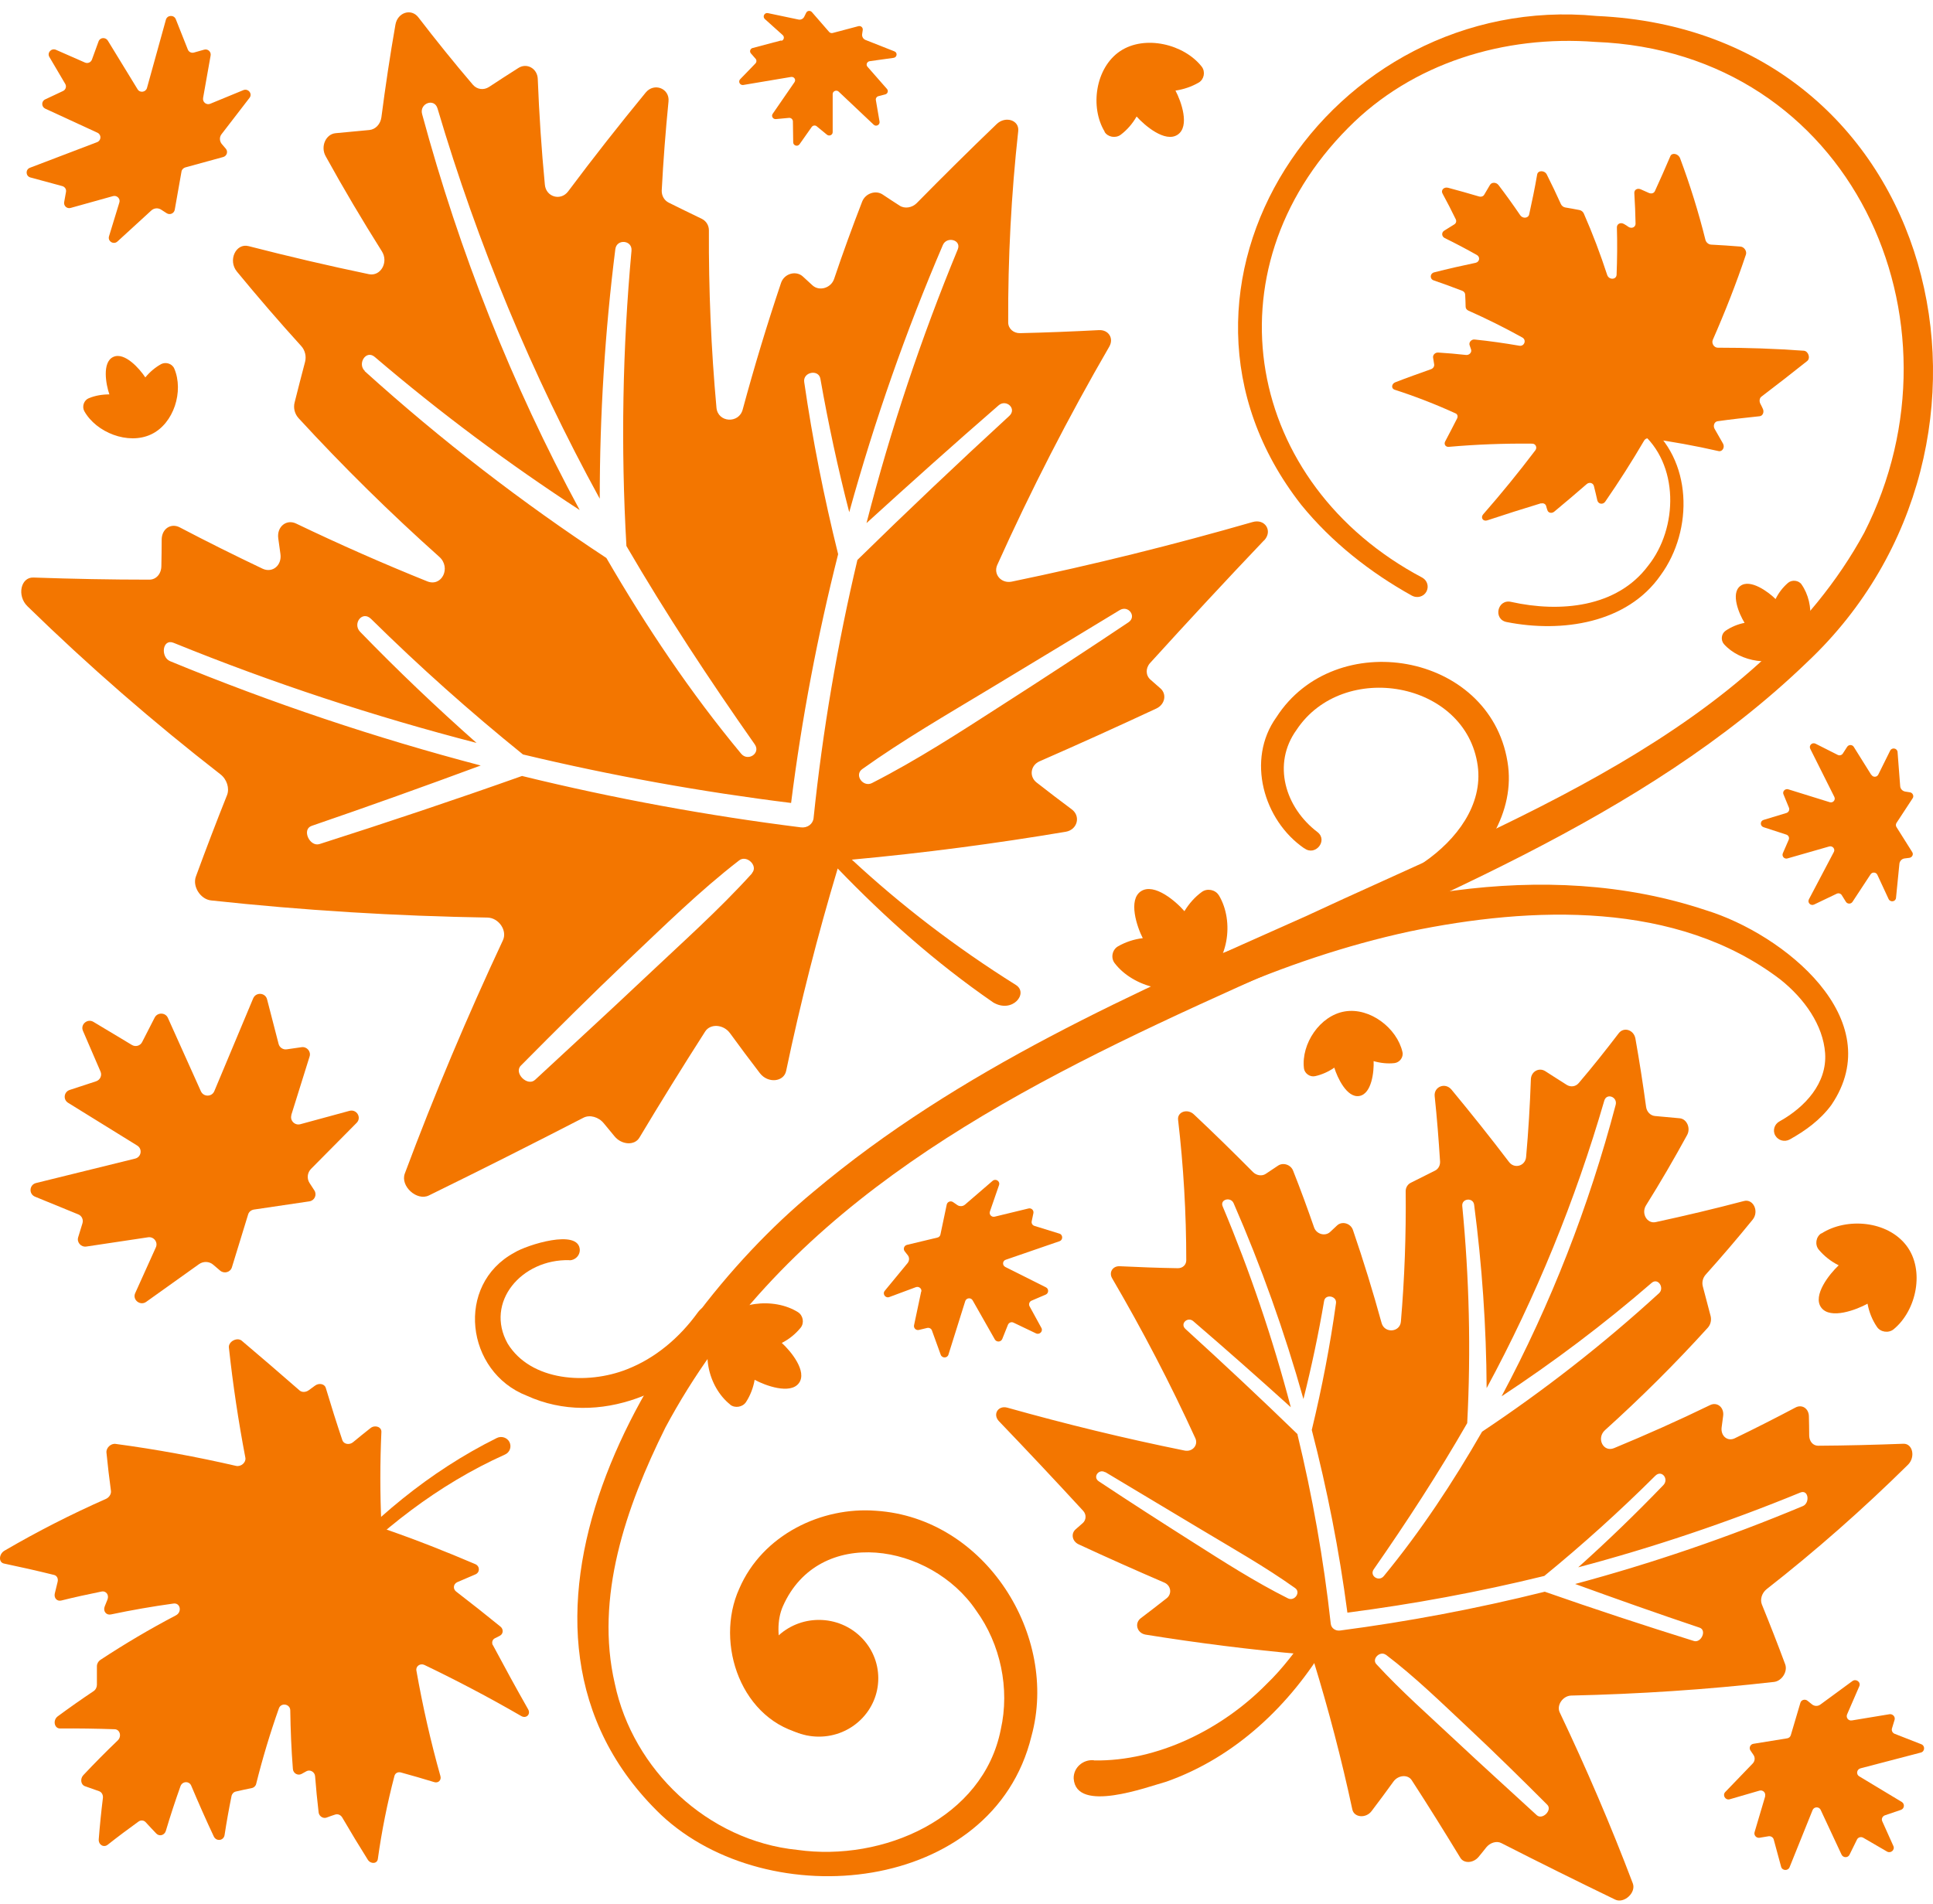 <svg width="135" height="133" viewBox="0 0 135 133" fill="none" xmlns="http://www.w3.org/2000/svg">
<path d="M88.289 37.748C88.903 37.092 88.353 36.213 87.481 36.467C81.957 38.056 76.346 39.453 70.66 40.629C69.928 40.777 69.357 40.121 69.648 39.464C72.006 34.222 74.623 29.128 77.477 24.204C77.8 23.632 77.423 23.029 76.755 23.06C74.925 23.156 73.083 23.23 71.242 23.272C70.779 23.283 70.412 22.954 70.412 22.52C70.391 18.02 70.628 13.561 71.112 9.156C71.199 8.394 70.219 8.076 69.605 8.669C67.72 10.48 65.868 12.312 64.027 14.186C63.703 14.514 63.187 14.599 62.831 14.366C62.433 14.112 62.034 13.847 61.636 13.583C61.151 13.265 60.441 13.508 60.214 14.08C59.525 15.859 58.868 17.66 58.255 19.481C58.039 20.127 57.21 20.371 56.736 19.926C56.521 19.725 56.295 19.523 56.079 19.322C55.605 18.878 54.776 19.1 54.55 19.756C53.57 22.669 52.676 25.623 51.869 28.61C51.599 29.616 50.135 29.52 50.038 28.482C49.661 24.342 49.489 20.212 49.51 16.092C49.51 15.743 49.316 15.436 49.015 15.287C48.239 14.917 47.475 14.536 46.7 14.154C46.387 13.996 46.204 13.667 46.215 13.307C46.323 11.221 46.484 9.156 46.689 7.08C46.775 6.18 45.687 5.746 45.095 6.466C43.243 8.722 41.434 11.02 39.678 13.371C39.161 14.059 38.127 13.763 38.052 12.894C37.815 10.437 37.654 7.97 37.557 5.503C37.525 4.782 36.792 4.369 36.2 4.751C35.511 5.185 34.832 5.63 34.154 6.074C33.777 6.318 33.314 6.254 33.023 5.916C31.72 4.391 30.449 2.813 29.211 1.203C28.716 0.568 27.768 0.864 27.617 1.722C27.24 3.872 26.917 6.032 26.637 8.192C26.573 8.669 26.228 9.04 25.797 9.082C25.011 9.156 24.225 9.23 23.439 9.304C22.75 9.368 22.373 10.236 22.739 10.903C23.988 13.17 25.302 15.383 26.669 17.554C27.154 18.316 26.583 19.322 25.765 19.153C22.965 18.57 20.165 17.914 17.365 17.194C16.471 16.961 15.901 18.189 16.547 18.973C18.011 20.752 19.508 22.489 21.037 24.172C21.307 24.469 21.404 24.892 21.307 25.274C21.059 26.216 20.811 27.169 20.574 28.122C20.477 28.504 20.585 28.917 20.854 29.213C23.988 32.623 27.273 35.853 30.675 38.892C31.526 39.644 30.859 41.021 29.835 40.608C26.756 39.369 23.708 38.024 20.682 36.573C20.004 36.245 19.325 36.795 19.433 37.6C19.487 37.96 19.53 38.32 19.584 38.691C19.702 39.485 19.034 40.046 18.345 39.729C16.407 38.807 14.468 37.844 12.552 36.838C11.938 36.52 11.302 36.933 11.292 37.685C11.292 38.299 11.281 38.913 11.27 39.528C11.27 40.078 10.915 40.491 10.43 40.491C7.738 40.491 5.035 40.438 2.332 40.343C1.449 40.311 1.169 41.614 1.912 42.344C6.219 46.549 10.721 50.456 15.395 54.089C15.847 54.438 16.041 55.063 15.858 55.539C15.104 57.424 14.382 59.32 13.682 61.226C13.424 61.925 14.005 62.825 14.748 62.899C21.199 63.598 27.639 63.99 34.035 64.096C34.832 64.106 35.446 65.007 35.123 65.684C32.635 71 30.342 76.433 28.274 81.971C27.94 82.85 29.114 83.92 29.954 83.507C33.583 81.728 37.18 79.917 40.755 78.074C41.197 77.852 41.81 78.021 42.177 78.477C42.424 78.773 42.672 79.08 42.92 79.377C43.415 79.981 44.32 80.033 44.654 79.472C46.15 76.973 47.679 74.506 49.252 72.049C49.618 71.487 50.533 71.551 50.986 72.176C51.675 73.118 52.364 74.05 53.075 74.972C53.635 75.692 54.744 75.586 54.905 74.802C55.907 70.016 57.113 65.303 58.502 60.675C58.502 60.675 58.502 60.675 58.502 60.665C61.765 64.053 65.287 67.209 69.368 70.026C70.714 70.82 71.866 69.37 70.94 68.798C66.751 66.171 62.939 63.249 59.493 60.05C64.533 59.585 69.519 58.928 74.429 58.102C75.248 57.964 75.495 57.011 74.849 56.535C74.02 55.92 73.212 55.296 72.394 54.66C71.856 54.237 71.974 53.453 72.609 53.178C75.345 51.981 78.058 50.753 80.761 49.492C81.364 49.207 81.504 48.486 81.041 48.084C80.815 47.883 80.578 47.682 80.352 47.48C80.008 47.184 79.997 46.676 80.32 46.316C82.937 43.435 85.586 40.576 88.267 37.759L88.289 37.748ZM25.485 25.92C24.936 25.422 25.56 24.405 26.174 24.935C30.762 28.853 35.543 32.411 40.486 35.63C35.726 26.83 32.097 17.639 29.48 7.97C29.276 7.229 30.331 6.816 30.557 7.578C33.357 17.046 37.148 26.184 41.886 34.836C41.886 28.959 42.252 23.135 42.974 17.405C43.07 16.664 44.169 16.77 44.104 17.511C43.48 24.31 43.35 31.204 43.749 38.14C46.517 42.895 49.542 47.48 52.709 51.992C53.15 52.617 52.235 53.22 51.761 52.648C48.207 48.37 45.127 43.763 42.349 38.977C36.469 35.112 30.816 30.759 25.463 25.92H25.485ZM52.526 61.004C50.189 63.587 47.572 65.907 45.041 68.3C42.511 70.693 39.926 73.055 37.374 75.427C36.846 75.925 35.866 74.961 36.372 74.442C38.828 71.964 41.294 69.507 43.824 67.103C46.344 64.721 48.864 62.232 51.621 60.103C52.149 59.691 52.978 60.485 52.515 60.993L52.526 61.004ZM56.822 57.138C56.779 57.562 56.392 57.848 55.939 57.795C49.446 56.98 42.941 55.793 36.458 54.205C31.774 55.868 27.057 57.445 22.319 58.96C21.63 59.182 21.048 57.933 21.77 57.689C25.722 56.334 29.652 54.925 33.572 53.474C26.271 51.557 19.024 49.133 11.884 46.188C11.195 45.903 11.335 44.579 12.132 44.907C19.088 47.735 26.163 50.054 33.282 51.896C30.482 49.418 27.768 46.834 25.151 44.134C24.602 43.562 25.302 42.63 25.916 43.234C29.308 46.58 32.851 49.736 36.523 52.701C42.758 54.194 49.015 55.317 55.25 56.09C55.993 50.181 57.102 44.378 58.535 38.712C57.544 34.72 56.747 30.706 56.165 26.682C56.068 25.983 57.178 25.771 57.296 26.46C57.845 29.573 58.513 32.687 59.31 35.779C61.087 29.351 63.273 23.124 65.847 17.12C66.116 16.484 67.16 16.749 66.891 17.416C64.35 23.569 62.207 29.954 60.516 36.541C63.563 33.767 66.633 31.013 69.745 28.313C70.272 27.858 71.037 28.546 70.488 29.054C66.902 32.348 63.359 35.705 59.881 39.114C58.491 44.981 57.458 51.007 56.822 57.128V57.138ZM78.802 43.477C75.872 45.437 72.932 47.364 69.971 49.26C67.01 51.166 64.048 53.093 60.893 54.703C60.279 55.01 59.644 54.141 60.214 53.728C63.09 51.674 66.137 49.916 69.153 48.095C72.168 46.273 75.183 44.452 78.198 42.62C78.812 42.249 79.415 43.075 78.802 43.477Z" fill="#F37600"/>
<path d="M76.406 122.974C80.854 123.048 85.377 120.782 88.468 117.626C89.609 116.535 90.535 115.254 91.461 113.983C92.01 113.253 93.173 114.036 92.667 114.799C90.115 119.087 86.292 122.752 81.457 124.457C80.122 124.827 75.146 126.691 74.985 124.234C74.963 123.472 75.653 122.879 76.406 122.963V122.974Z" fill="#F37600"/>
<path d="M91.743 116.017C91.743 116.017 91.743 116.017 91.743 116.027C92.788 119.427 93.692 122.879 94.446 126.395C94.565 126.967 95.394 127.041 95.792 126.511C96.309 125.833 96.815 125.145 97.321 124.446C97.655 123.991 98.323 123.938 98.592 124.351C99.755 126.141 100.886 127.962 101.995 129.783C102.243 130.186 102.9 130.154 103.266 129.709C103.449 129.487 103.632 129.265 103.804 129.042C104.074 128.714 104.526 128.576 104.849 128.746C107.487 130.091 110.136 131.404 112.807 132.696C113.421 132.992 114.282 132.208 114.035 131.563C112.495 127.496 110.783 123.514 108.93 119.617C108.693 119.12 109.146 118.463 109.727 118.442C114.433 118.336 119.161 118.029 123.899 117.489C124.448 117.425 124.868 116.758 124.674 116.25C124.157 114.852 123.608 113.454 123.048 112.077C122.908 111.728 123.048 111.273 123.382 111.008C126.807 108.329 130.102 105.427 133.246 102.324C133.796 101.784 133.58 100.831 132.934 100.852C130.953 100.926 128.96 100.979 126.979 100.99C126.623 100.99 126.365 100.693 126.354 100.291C126.354 99.835 126.343 99.391 126.333 98.935C126.322 98.385 125.848 98.078 125.396 98.321C123.996 99.062 122.574 99.783 121.153 100.471C120.647 100.714 120.162 100.301 120.238 99.709C120.27 99.444 120.313 99.179 120.345 98.904C120.421 98.311 119.925 97.908 119.43 98.152C117.211 99.232 114.972 100.227 112.721 101.159C111.967 101.466 111.472 100.46 112.096 99.899C114.584 97.654 116.985 95.271 119.268 92.751C119.462 92.539 119.538 92.232 119.473 91.946C119.29 91.247 119.107 90.548 118.924 89.86C118.848 89.574 118.924 89.267 119.118 89.045C120.238 87.795 121.336 86.514 122.402 85.201C122.876 84.618 122.445 83.718 121.788 83.898C119.742 84.438 117.685 84.925 115.628 85.37C115.025 85.497 114.605 84.756 114.961 84.194C115.962 82.595 116.91 80.965 117.825 79.291C118.095 78.804 117.804 78.158 117.308 78.116C116.727 78.063 116.156 78.01 115.575 77.957C115.262 77.925 115.004 77.661 114.961 77.311C114.745 75.723 114.498 74.134 114.218 72.556C114.11 71.931 113.399 71.709 113.044 72.186C112.139 73.372 111.213 74.537 110.255 75.659C110.05 75.903 109.706 75.956 109.426 75.786C108.919 75.469 108.413 75.14 107.918 74.823C107.476 74.547 106.938 74.854 106.916 75.384C106.852 77.195 106.744 79.016 106.583 80.816C106.529 81.452 105.764 81.674 105.387 81.166C104.084 79.45 102.738 77.766 101.371 76.114C100.929 75.585 100.132 75.913 100.197 76.57C100.358 78.084 100.477 79.609 100.574 81.145C100.584 81.409 100.455 81.653 100.229 81.769C99.669 82.055 99.098 82.341 98.538 82.617C98.312 82.722 98.172 82.955 98.172 83.21C98.204 86.238 98.097 89.278 97.838 92.317C97.774 93.079 96.697 93.153 96.492 92.423C95.889 90.231 95.222 88.06 94.489 85.921C94.328 85.444 93.714 85.275 93.369 85.614C93.208 85.762 93.046 85.91 92.895 86.058C92.54 86.386 91.937 86.207 91.775 85.741C91.312 84.406 90.828 83.082 90.311 81.78C90.149 81.356 89.622 81.187 89.266 81.42C88.976 81.611 88.685 81.812 88.394 82.002C88.136 82.172 87.759 82.119 87.511 81.875C86.154 80.509 84.787 79.164 83.387 77.851C82.934 77.417 82.213 77.661 82.277 78.222C82.654 81.452 82.848 84.734 82.848 88.038C82.848 88.356 82.59 88.6 82.245 88.589C80.888 88.568 79.542 88.515 78.196 88.451C77.711 88.43 77.431 88.875 77.668 89.288C79.779 92.899 81.728 96.627 83.484 100.471C83.699 100.947 83.279 101.435 82.74 101.329C78.551 100.482 74.427 99.475 70.356 98.332C69.71 98.152 69.312 98.798 69.764 99.274C71.745 101.339 73.705 103.425 75.644 105.533C75.881 105.787 75.87 106.168 75.622 106.391C75.461 106.539 75.288 106.687 75.116 106.835C74.782 107.132 74.879 107.661 75.321 107.873C77.302 108.794 79.305 109.684 81.319 110.552C81.782 110.754 81.868 111.336 81.481 111.643C80.888 112.109 80.285 112.575 79.682 113.03C79.208 113.38 79.402 114.079 80.005 114.185C83.624 114.767 87.296 115.233 90.989 115.561M103.503 100.016C101.478 103.542 99.238 106.941 96.643 110.097C96.298 110.521 95.62 110.076 95.943 109.62C98.258 106.295 100.455 102.917 102.469 99.412C102.738 94.308 102.609 89.246 102.124 84.247C102.071 83.707 102.889 83.623 102.954 84.163C103.503 88.377 103.804 92.656 103.826 96.966C107.272 90.591 110.018 83.856 112.042 76.888C112.204 76.326 112.979 76.623 112.839 77.173C110.966 84.279 108.327 91.057 104.87 97.538C108.489 95.155 111.999 92.518 115.348 89.616C115.801 89.225 116.264 89.977 115.865 90.337C111.956 93.916 107.821 97.135 103.514 100.005L103.503 100.016ZM96.783 115.583C98.818 117.129 100.681 118.95 102.544 120.697C104.418 122.455 106.238 124.245 108.058 126.066C108.435 126.437 107.724 127.157 107.326 126.797C105.441 125.06 103.535 123.345 101.661 121.587C99.787 119.829 97.86 118.135 96.126 116.25C95.781 115.879 96.385 115.297 96.783 115.593V115.583ZM90.634 100.196C88.06 97.696 85.443 95.25 82.794 92.836C82.385 92.465 82.945 91.957 83.333 92.285C85.626 94.255 87.899 96.267 90.149 98.3C88.879 93.471 87.285 88.78 85.39 84.269C85.185 83.781 85.95 83.58 86.154 84.046C88.071 88.441 89.708 93.016 91.032 97.728C91.603 95.451 92.088 93.164 92.475 90.877C92.562 90.368 93.38 90.527 93.305 91.035C92.895 93.99 92.325 96.945 91.614 99.888C92.691 104.05 93.531 108.307 94.102 112.649C98.689 112.056 103.277 111.209 107.853 110.086C110.535 107.894 113.13 105.554 115.607 103.087C116.059 102.642 116.576 103.32 116.167 103.743C114.25 105.734 112.269 107.651 110.223 109.483C115.445 108.096 120.625 106.359 125.73 104.262C126.311 104.019 126.419 104.993 125.913 105.205C120.679 107.397 115.359 109.208 110.007 110.648C112.893 111.696 115.79 112.723 118.698 113.698C119.225 113.878 118.805 114.788 118.299 114.629C114.81 113.539 111.332 112.395 107.886 111.188C103.126 112.374 98.355 113.274 93.585 113.899C93.262 113.941 92.971 113.729 92.939 113.422C92.443 108.922 91.657 104.506 90.612 100.196H90.634ZM77.195 102.832C79.413 104.167 81.642 105.49 83.86 106.825C86.079 108.159 88.34 109.43 90.451 110.934C90.871 111.23 90.408 111.876 89.956 111.654C87.629 110.489 85.443 109.08 83.257 107.693C81.071 106.306 78.896 104.908 76.742 103.478C76.29 103.182 76.742 102.578 77.184 102.843L77.195 102.832Z" fill="#F37600"/>
<path d="M34.411 114.895C35.219 116.409 36.037 117.913 36.888 119.406C37.082 119.756 36.748 120.073 36.403 119.872C34.207 118.601 31.956 117.415 29.641 116.303C29.35 116.166 29.027 116.388 29.081 116.695C29.522 119.194 30.082 121.662 30.761 124.076C30.836 124.352 30.61 124.574 30.33 124.489C29.554 124.256 28.779 124.023 27.993 123.812C27.799 123.759 27.605 123.854 27.551 124.045C27.045 125.972 26.658 127.91 26.388 129.858C26.345 130.197 25.893 130.229 25.688 129.911C25.075 128.937 24.482 127.952 23.901 126.957C23.793 126.777 23.588 126.692 23.405 126.756C23.201 126.819 23.007 126.893 22.802 126.967C22.565 127.052 22.285 126.872 22.253 126.607C22.156 125.771 22.07 124.924 22.006 124.076C21.984 123.78 21.661 123.589 21.402 123.727C21.284 123.79 21.166 123.854 21.058 123.918C20.799 124.055 20.476 123.875 20.455 123.568C20.347 122.213 20.293 120.857 20.272 119.48C20.272 119.025 19.625 118.909 19.475 119.343C18.861 121.079 18.333 122.837 17.892 124.606C17.86 124.754 17.741 124.871 17.59 124.902C17.213 124.977 16.847 125.061 16.47 125.146C16.32 125.178 16.201 125.305 16.169 125.464C15.986 126.364 15.824 127.274 15.684 128.185C15.62 128.588 15.103 128.651 14.93 128.281C14.381 127.116 13.864 125.94 13.358 124.744C13.218 124.394 12.733 124.415 12.604 124.775C12.238 125.803 11.893 126.851 11.581 127.899C11.484 128.206 11.129 128.302 10.914 128.079C10.666 127.815 10.418 127.56 10.181 127.296C10.052 127.147 9.837 127.126 9.675 127.243C8.954 127.762 8.232 128.302 7.521 128.863C7.241 129.085 6.864 128.863 6.897 128.471C6.972 127.507 7.069 126.544 7.188 125.591C7.209 125.379 7.101 125.188 6.929 125.125C6.606 125.008 6.272 124.892 5.938 124.775C5.648 124.68 5.583 124.267 5.809 124.013C6.595 123.176 7.403 122.361 8.221 121.577C8.512 121.302 8.383 120.804 8.006 120.794C6.735 120.751 5.465 120.73 4.194 120.741C3.785 120.741 3.677 120.158 4.032 119.893C4.851 119.29 5.691 118.697 6.531 118.136C6.681 118.04 6.768 117.86 6.768 117.691C6.768 117.257 6.768 116.822 6.768 116.388C6.768 116.219 6.864 116.049 7.004 115.954C8.727 114.821 10.483 113.783 12.281 112.841C12.733 112.608 12.594 111.94 12.109 112.015C10.655 112.216 9.191 112.47 7.737 112.777C7.414 112.841 7.177 112.534 7.317 112.205C7.381 112.057 7.435 111.909 7.5 111.75C7.64 111.422 7.414 111.104 7.08 111.178C6.143 111.369 5.206 111.57 4.28 111.803C3.978 111.877 3.752 111.623 3.828 111.305C3.892 111.04 3.957 110.776 4.021 110.511C4.086 110.278 3.978 110.056 3.763 110.013C2.611 109.727 1.437 109.462 0.274 109.219C-0.114 109.134 -0.081 108.552 0.317 108.319C2.622 106.974 4.991 105.767 7.392 104.708C7.629 104.602 7.78 104.358 7.748 104.136C7.629 103.246 7.521 102.357 7.435 101.467C7.403 101.139 7.748 100.811 8.081 100.864C10.924 101.245 13.735 101.764 16.492 102.399C16.836 102.473 17.192 102.156 17.138 101.838C16.653 99.296 16.266 96.723 15.986 94.129C15.943 93.716 16.556 93.387 16.88 93.652C18.236 94.796 19.582 95.96 20.918 97.125C21.079 97.274 21.37 97.263 21.575 97.104C21.715 96.998 21.855 96.903 21.995 96.797C22.275 96.585 22.662 96.67 22.748 96.935C23.115 98.163 23.502 99.392 23.912 100.609C24.009 100.885 24.407 100.959 24.665 100.737C25.064 100.408 25.462 100.08 25.872 99.762C26.184 99.508 26.658 99.677 26.636 100.027C26.539 102.187 26.539 104.337 26.636 106.466C26.636 106.624 26.744 106.762 26.905 106.815C29.048 107.556 31.137 108.382 33.194 109.261C33.528 109.41 33.528 109.844 33.194 109.981C32.774 110.161 32.354 110.341 31.934 110.521C31.654 110.649 31.622 110.998 31.859 111.178C32.904 111.983 33.937 112.798 34.95 113.624C35.176 113.804 35.154 114.133 34.917 114.26C34.799 114.323 34.68 114.387 34.562 114.44C34.379 114.535 34.325 114.747 34.422 114.937L34.411 114.895Z" fill="#F37600"/>
<path d="M22.498 110.139C25.923 106.2 29.961 102.8 34.699 100.449C35.022 100.29 35.421 100.418 35.582 100.735C35.744 101.064 35.604 101.455 35.27 101.604C30.618 103.69 26.493 106.909 23.047 110.605C22.746 110.944 22.186 110.478 22.498 110.128V110.139Z" fill="#F37600"/>
<path d="M107.636 35.153C106.376 35.534 105.116 35.937 103.867 36.35C103.576 36.445 103.382 36.159 103.587 35.926C104.847 34.486 106.064 32.993 107.227 31.457C107.378 31.256 107.248 30.991 107.011 30.991C105.051 30.97 103.102 31.044 101.185 31.214C100.959 31.235 100.83 31.034 100.927 30.843C101.218 30.303 101.487 29.763 101.767 29.223C101.832 29.085 101.789 28.926 101.649 28.873C100.259 28.238 98.838 27.687 97.395 27.221C97.147 27.137 97.179 26.808 97.449 26.703C98.267 26.385 99.107 26.088 99.936 25.792C100.087 25.739 100.184 25.601 100.162 25.453C100.141 25.294 100.109 25.146 100.087 24.987C100.055 24.796 100.227 24.616 100.442 24.627C101.089 24.669 101.745 24.722 102.392 24.796C102.618 24.817 102.812 24.606 102.736 24.404C102.704 24.309 102.672 24.214 102.639 24.119C102.564 23.917 102.758 23.695 102.984 23.716C104.028 23.822 105.062 23.97 106.107 24.15C106.451 24.214 106.634 23.759 106.322 23.578C105.084 22.89 103.824 22.265 102.542 21.694C102.435 21.641 102.359 21.545 102.359 21.429C102.359 21.143 102.338 20.857 102.327 20.582C102.327 20.465 102.241 20.359 102.133 20.317C101.476 20.063 100.809 19.819 100.13 19.586C99.839 19.491 99.861 19.099 100.162 19.025C101.121 18.781 102.09 18.559 103.059 18.358C103.339 18.294 103.393 17.945 103.135 17.807C102.402 17.394 101.659 17.002 100.905 16.632C100.679 16.526 100.658 16.24 100.862 16.113C101.099 15.964 101.325 15.827 101.562 15.678C101.692 15.604 101.735 15.445 101.67 15.319C101.379 14.715 101.067 14.111 100.744 13.518C100.615 13.285 100.841 13.042 101.132 13.116C101.853 13.306 102.564 13.508 103.275 13.719C103.436 13.772 103.598 13.719 103.662 13.592C103.792 13.37 103.932 13.137 104.061 12.915C104.179 12.713 104.502 12.724 104.653 12.925C105.181 13.614 105.687 14.323 106.171 15.033C106.344 15.287 106.731 15.255 106.796 14.98C107.001 14.058 107.194 13.126 107.356 12.184C107.41 11.887 107.873 11.887 108.024 12.184C108.368 12.872 108.702 13.561 109.014 14.259C109.068 14.376 109.187 14.471 109.316 14.492C109.65 14.545 109.973 14.609 110.307 14.672C110.436 14.694 110.554 14.789 110.608 14.905C111.233 16.325 111.771 17.754 112.245 19.205C112.364 19.565 112.88 19.554 112.902 19.194C112.945 18.093 112.956 16.992 112.923 15.88C112.923 15.636 113.182 15.509 113.419 15.647C113.527 15.71 113.634 15.774 113.731 15.848C113.957 15.996 114.227 15.869 114.227 15.626C114.216 14.916 114.183 14.196 114.14 13.486C114.13 13.254 114.345 13.126 114.582 13.222C114.776 13.306 114.97 13.391 115.153 13.476C115.325 13.55 115.497 13.508 115.573 13.359C115.95 12.544 116.305 11.729 116.66 10.902C116.779 10.638 117.22 10.733 117.339 11.061C118.039 12.936 118.631 14.842 119.105 16.748C119.148 16.928 119.32 17.076 119.492 17.087C120.182 17.119 120.871 17.172 121.56 17.225C121.808 17.246 122.012 17.542 121.937 17.775C121.259 19.808 120.472 21.799 119.622 23.737C119.514 23.981 119.708 24.288 119.966 24.288C121.959 24.288 123.972 24.352 125.975 24.5C126.298 24.521 126.46 25.029 126.212 25.22C125.157 26.056 124.091 26.893 123.014 27.709C122.885 27.804 122.852 28.016 122.939 28.196C123.003 28.312 123.057 28.429 123.111 28.545C123.229 28.778 123.111 29.053 122.895 29.075C121.915 29.18 120.925 29.286 119.956 29.424C119.729 29.456 119.622 29.742 119.751 29.964C119.945 30.303 120.139 30.642 120.332 30.981C120.483 31.245 120.289 31.574 120.02 31.51C118.394 31.14 116.768 30.843 115.131 30.621C115.013 30.599 114.894 30.663 114.83 30.769C113.968 32.241 113.063 33.66 112.105 35.047C111.944 35.27 111.62 35.217 111.556 34.952C111.48 34.624 111.405 34.285 111.319 33.956C111.265 33.734 111.007 33.66 110.824 33.808C110.07 34.465 109.305 35.111 108.541 35.746C108.368 35.884 108.121 35.831 108.067 35.63C108.034 35.534 108.002 35.439 107.981 35.344C107.938 35.196 107.776 35.121 107.625 35.174L107.636 35.153Z" fill="#F37600"/>
<path d="M114.971 29.573C118.223 32.061 118.277 37.028 115.983 40.173C113.635 43.562 109.048 44.208 105.247 43.456C104.256 43.286 104.568 41.814 105.548 42.047C108.929 42.799 112.914 42.45 115.1 39.527C117.211 36.89 117.297 32.379 114.54 30.144C114.152 29.88 114.594 29.276 114.971 29.562V29.573Z" fill="#F37600"/>
<path d="M56.27 121.163C51.78 120.284 49.885 114.809 51.629 110.976C53.255 107.195 57.401 105.236 61.181 105.533C68.827 106.03 73.964 114.269 72.036 121.28C69.355 132.272 53.697 133.85 46.159 126.765C32.73 113.856 45.103 92.909 56.82 83.241C66.964 74.706 79.23 69.326 91.226 63.989C104.978 57.561 122.714 50.995 130.199 37.207C137.737 22.371 129.251 3.606 111.418 2.928C105.064 2.441 98.624 4.4 94.155 8.933C84.226 18.919 86.983 33.808 99.335 40.352C99.691 40.554 99.809 40.988 99.615 41.337C99.421 41.687 98.969 41.803 98.614 41.613C95.695 39.992 93.003 37.874 90.882 35.269C78.993 20.084 92.863 -0.683 111.525 1.117C135.529 2.187 142.378 31.034 126.214 46.251C103.449 68.235 62.215 70.311 46.471 99.719C43.693 105.31 41.539 111.6 42.939 117.615C44.199 123.62 49.422 128.597 55.689 129.222C61.666 130.069 68.676 127.009 69.893 120.814C70.539 117.954 69.871 114.841 68.181 112.511C65.004 107.788 57.186 106.528 54.677 112.204C53.837 114.11 54.741 117.34 56.96 117.647C59.426 118.071 58.726 121.661 56.281 121.184L56.27 121.163Z" fill="#F37600"/>
<path d="M57.193 121.311C59.483 121.311 61.339 119.486 61.339 117.234C61.339 114.983 59.483 113.157 57.193 113.157C54.903 113.157 53.047 114.983 53.047 117.234C53.047 119.486 54.903 121.311 57.193 121.311Z" fill="#F37600"/>
<path d="M84.433 66.965C95.245 62.602 107.737 59.775 119.152 63.587C124.536 65.239 131.989 71.18 127.896 77.195C127.121 78.243 126.076 78.995 124.989 79.599C124.633 79.789 124.192 79.673 123.987 79.323C123.783 78.974 123.923 78.518 124.289 78.328C126.076 77.332 127.606 75.659 127.466 73.573C127.326 71.603 126.012 69.75 124.332 68.416C117.106 62.909 106.994 63.29 98.433 65.069C93.985 66.033 89.656 67.505 85.478 69.326C83.895 69.994 82.829 67.653 84.444 66.954L84.433 66.965Z" fill="#F37600"/>
<path d="M39.773 88.028C36.434 87.933 33.839 90.962 35.454 93.853C37.08 96.5 41.022 96.744 43.779 95.653C45.771 94.88 47.461 93.44 48.732 91.682C49.626 90.443 51.554 91.788 50.66 93.027C47.666 97.178 41.808 99.783 36.789 97.495C32.525 95.833 31.771 89.744 35.928 87.499C36.779 86.969 40.451 85.794 40.494 87.319C40.494 87.71 40.171 88.028 39.773 88.039V88.028Z" fill="#F37600"/>
<path d="M91.099 59.268C88.234 57.309 87.028 53.051 89.139 50.107C93.231 43.732 104.021 45.554 105.281 53.2C105.884 56.747 103.601 60.072 100.855 62.053C100.349 62.434 99.617 62.339 99.229 61.841C98.831 61.333 98.949 60.581 99.477 60.21C101.706 58.664 103.58 56.239 103.203 53.486C102.384 47.577 93.802 46.073 90.549 50.986C88.837 53.358 89.742 56.408 92.025 58.135C92.757 58.727 91.853 59.829 91.099 59.257V59.268Z" fill="#F37600"/>
<path d="M20.342 77.894L21.623 73.796C21.731 73.447 21.43 73.097 21.063 73.15L20.03 73.299C19.771 73.341 19.523 73.171 19.459 72.928L18.651 69.804C18.533 69.338 17.876 69.285 17.682 69.74L14.968 76.221C14.796 76.634 14.214 76.634 14.031 76.232L11.727 71.106C11.555 70.715 10.995 70.704 10.801 71.085L9.928 72.79C9.799 73.055 9.465 73.15 9.207 72.992L6.526 71.382C6.106 71.128 5.599 71.562 5.793 72.007L7.021 74.855C7.139 75.12 6.999 75.438 6.709 75.533L4.867 76.137C4.458 76.274 4.393 76.814 4.759 77.037L9.584 80.023C9.961 80.256 9.875 80.828 9.433 80.934L2.519 82.639C2.046 82.755 1.992 83.401 2.444 83.592L5.47 84.831C5.707 84.926 5.836 85.191 5.761 85.445L5.459 86.43C5.352 86.779 5.653 87.129 6.03 87.076L10.338 86.43C10.736 86.366 11.048 86.769 10.887 87.129L9.444 90.327C9.228 90.793 9.788 91.238 10.208 90.941L13.902 88.304C14.204 88.093 14.613 88.103 14.893 88.347L15.377 88.76C15.658 88.993 16.088 88.876 16.196 88.527L17.327 84.841C17.381 84.651 17.542 84.524 17.736 84.492L21.602 83.92C21.968 83.867 22.151 83.465 21.957 83.158L21.613 82.628C21.419 82.321 21.462 81.919 21.72 81.654L24.908 78.435C25.274 78.064 24.908 77.46 24.402 77.598L20.977 78.53C20.59 78.636 20.234 78.276 20.353 77.894H20.342Z" fill="#F37600"/>
<path d="M64.333 90.231L63.837 92.572C63.794 92.773 63.977 92.953 64.182 92.9L64.753 92.762C64.893 92.73 65.043 92.805 65.087 92.942L65.7 94.636C65.797 94.891 66.163 94.88 66.239 94.626L67.412 90.888C67.488 90.655 67.811 90.623 67.929 90.835L69.48 93.567C69.599 93.768 69.9 93.758 69.997 93.535L70.395 92.54C70.46 92.391 70.632 92.317 70.783 92.391L72.355 93.143C72.603 93.26 72.862 92.995 72.732 92.762L71.903 91.248C71.828 91.1 71.892 90.919 72.043 90.856L73.034 90.432C73.249 90.337 73.26 90.03 73.045 89.924L70.212 88.505C69.986 88.389 70.008 88.071 70.245 87.997L73.992 86.705C74.251 86.62 74.24 86.249 73.992 86.175L72.248 85.635C72.108 85.593 72.022 85.455 72.054 85.307L72.172 84.746C72.215 84.544 72.032 84.365 71.828 84.417L69.469 84.989C69.254 85.042 69.06 84.841 69.135 84.629L69.771 82.787C69.868 82.511 69.534 82.299 69.319 82.49L67.402 84.142C67.251 84.28 67.014 84.29 66.853 84.174L66.562 83.973C66.389 83.856 66.163 83.951 66.12 84.142L65.679 86.239C65.657 86.345 65.571 86.43 65.463 86.451L63.342 86.959C63.137 87.012 63.062 87.245 63.18 87.404L63.396 87.679C63.525 87.838 63.514 88.06 63.396 88.219L61.791 90.168C61.608 90.39 61.845 90.708 62.114 90.602L63.967 89.913C64.182 89.839 64.397 90.019 64.343 90.231H64.333Z" fill="#F37600"/>
<path d="M130.683 54.119L129.466 52.171C129.358 52.002 129.111 52.002 129.003 52.171L128.702 52.637C128.626 52.753 128.475 52.796 128.346 52.732L126.795 51.949C126.559 51.832 126.311 52.076 126.429 52.309L128.109 55.666C128.217 55.877 128.012 56.11 127.786 56.036L124.889 55.136C124.674 55.072 124.469 55.284 124.556 55.486L124.943 56.428C124.997 56.576 124.922 56.735 124.771 56.788L123.166 57.275C122.919 57.349 122.908 57.699 123.166 57.783L124.76 58.302C124.911 58.355 124.986 58.514 124.922 58.662L124.512 59.605C124.426 59.817 124.62 60.029 124.836 59.965L127.754 59.128C127.98 59.065 128.185 59.298 128.077 59.51L126.332 62.824C126.214 63.057 126.462 63.301 126.699 63.184L128.271 62.432C128.4 62.369 128.551 62.411 128.626 62.528L128.917 62.994C129.025 63.163 129.272 63.163 129.38 62.994L130.64 61.077C130.758 60.897 131.028 60.918 131.114 61.109L131.9 62.803C132.018 63.047 132.395 62.994 132.417 62.718L132.654 60.336C132.675 60.145 132.826 59.986 133.02 59.965L133.354 59.923C133.548 59.891 133.655 59.679 133.548 59.52L132.449 57.773C132.395 57.688 132.395 57.572 132.449 57.487L133.58 55.761C133.688 55.602 133.58 55.38 133.397 55.348L133.063 55.295C132.869 55.263 132.718 55.104 132.708 54.914L132.525 52.531C132.503 52.256 132.126 52.192 132.008 52.436L131.178 54.109C131.081 54.3 130.812 54.31 130.705 54.13L130.683 54.119Z" fill="#F37600"/>
<path d="M54.568 2.823L52.565 3.353C52.392 3.395 52.328 3.607 52.446 3.734L52.769 4.104C52.856 4.2 52.845 4.337 52.769 4.422L51.693 5.534C51.531 5.704 51.682 5.968 51.908 5.936L55.246 5.375C55.462 5.343 55.612 5.566 55.483 5.746L53.965 7.949C53.846 8.118 53.986 8.34 54.191 8.319L55.106 8.234C55.246 8.224 55.365 8.33 55.376 8.467L55.397 9.939C55.397 10.172 55.699 10.268 55.839 10.077L56.689 8.87C56.775 8.753 56.937 8.732 57.045 8.827L57.755 9.41C57.917 9.537 58.154 9.431 58.154 9.23V6.572C58.154 6.36 58.423 6.254 58.574 6.402L61.018 8.711C61.191 8.87 61.46 8.722 61.428 8.499L61.169 6.985C61.148 6.868 61.223 6.752 61.341 6.72L61.826 6.593C61.998 6.551 62.063 6.339 61.944 6.212L60.588 4.666C60.458 4.528 60.544 4.306 60.738 4.274L62.407 4.041C62.655 4.009 62.698 3.67 62.461 3.586L60.448 2.791C60.286 2.728 60.189 2.558 60.211 2.389L60.254 2.092C60.275 1.923 60.124 1.785 59.952 1.828L58.154 2.304C58.068 2.325 57.971 2.304 57.906 2.23L56.7 0.843C56.582 0.716 56.377 0.737 56.302 0.896L56.172 1.16C56.097 1.319 55.925 1.404 55.752 1.362L53.631 0.917C53.394 0.864 53.233 1.16 53.416 1.33L54.665 2.452C54.805 2.58 54.751 2.812 54.568 2.855V2.823Z" fill="#F37600"/>
<path d="M123.282 125.474L122.539 127.984C122.475 128.195 122.658 128.407 122.884 128.375L123.519 128.269C123.681 128.248 123.832 128.344 123.875 128.492L124.392 130.398C124.467 130.684 124.876 130.705 124.984 130.43L126.588 126.448C126.685 126.194 127.051 126.183 127.159 126.437L128.613 129.551C128.721 129.784 129.065 129.794 129.173 129.551L129.69 128.502C129.765 128.344 129.97 128.28 130.131 128.375L131.79 129.339C132.048 129.487 132.36 129.223 132.231 128.947L131.456 127.221C131.38 127.062 131.467 126.872 131.639 126.808L132.759 126.427C133.007 126.342 133.039 126.014 132.824 125.876L129.851 124.086C129.614 123.949 129.668 123.599 129.937 123.525L134.148 122.424C134.439 122.35 134.46 121.947 134.18 121.841L132.317 121.111C132.167 121.047 132.091 120.888 132.134 120.74L132.317 120.136C132.382 119.925 132.188 119.713 131.962 119.745L129.334 120.179C129.087 120.221 128.904 119.978 129.001 119.755L129.851 117.796C129.981 117.51 129.636 117.245 129.377 117.425L127.138 119.067C126.954 119.205 126.707 119.194 126.535 119.046L126.233 118.802C126.061 118.665 125.791 118.739 125.738 118.95L125.07 121.206C125.038 121.323 124.941 121.407 124.822 121.428L122.464 121.81C122.238 121.841 122.13 122.096 122.249 122.276L122.464 122.593C122.593 122.784 122.561 123.027 122.41 123.186L120.493 125.177C120.278 125.4 120.493 125.77 120.805 125.686L122.884 125.082C123.121 125.018 123.336 125.23 123.272 125.463L123.282 125.474Z" fill="#F37600"/>
<path d="M14.183 6.847L14.711 3.871C14.754 3.617 14.517 3.395 14.259 3.469L13.548 3.67C13.365 3.723 13.182 3.628 13.117 3.458L12.277 1.341C12.148 1.023 11.685 1.044 11.588 1.372L10.264 6.148C10.177 6.445 9.768 6.508 9.607 6.233L7.528 2.834C7.367 2.58 6.979 2.611 6.882 2.897L6.419 4.168C6.344 4.359 6.128 4.454 5.934 4.369L3.91 3.48C3.587 3.342 3.275 3.681 3.447 3.977L4.556 5.862C4.664 6.042 4.588 6.275 4.395 6.36L3.156 6.943C2.876 7.07 2.887 7.461 3.156 7.588L6.807 9.272C7.097 9.41 7.076 9.812 6.785 9.929L2.09 11.719C1.767 11.846 1.788 12.301 2.122 12.396L4.351 13C4.535 13.053 4.642 13.222 4.61 13.402L4.481 14.122C4.438 14.377 4.674 14.599 4.933 14.525L7.894 13.699C8.164 13.625 8.422 13.879 8.336 14.144L7.614 16.505C7.507 16.855 7.937 17.119 8.207 16.865L10.565 14.705C10.759 14.525 11.05 14.504 11.265 14.652L11.642 14.895C11.857 15.033 12.148 14.917 12.202 14.662L12.676 11.983C12.697 11.846 12.805 11.74 12.934 11.697L15.594 10.967C15.842 10.893 15.939 10.596 15.777 10.395L15.486 10.056C15.325 9.855 15.314 9.569 15.476 9.368L17.425 6.837C17.651 6.551 17.339 6.159 16.994 6.297L14.679 7.25C14.42 7.356 14.14 7.133 14.183 6.858V6.847Z" fill="#F37600"/>
<path d="M91.066 74.622C91.109 74.982 91.486 75.257 91.852 75.173C92.326 75.067 92.778 74.865 93.187 74.579C93.392 75.257 94.06 76.708 94.932 76.56C95.804 76.412 95.966 74.844 95.933 74.124C96.418 74.262 96.913 74.315 97.387 74.262C97.753 74.219 98.033 73.849 97.947 73.489C97.57 71.826 95.686 70.365 93.93 70.651C92.175 70.937 90.872 72.927 91.066 74.611V74.622Z" fill="#F37600"/>
<path d="M12.173 25.75C12.033 25.411 11.592 25.262 11.258 25.432C10.838 25.665 10.461 25.983 10.149 26.364C9.761 25.771 8.706 24.564 7.909 24.934C7.112 25.305 7.402 26.872 7.639 27.55C7.133 27.55 6.649 27.634 6.207 27.814C5.863 27.952 5.712 28.386 5.884 28.715C6.713 30.208 8.942 31.097 10.547 30.346C12.152 29.594 12.841 27.317 12.173 25.75Z" fill="#F37600"/>
<path d="M85.12 62.538C84.883 62.147 84.313 62.03 83.936 62.305C83.451 62.655 83.042 63.121 82.719 63.65C82.137 62.972 80.619 61.659 79.693 62.252C78.767 62.845 79.402 64.741 79.811 65.535C79.187 65.609 78.594 65.811 78.078 66.107C77.679 66.34 77.561 66.901 77.841 67.272C79.133 68.977 82.051 69.708 83.903 68.511C85.81 67.272 86.219 64.381 85.131 62.549L85.12 62.538Z" fill="#F37600"/>
<path d="M77.14 9.208C77.366 9.579 77.905 9.674 78.26 9.42C78.713 9.081 79.089 8.647 79.38 8.139C79.94 8.763 81.372 9.992 82.245 9.409C83.117 8.827 82.492 7.069 82.094 6.328C82.675 6.243 83.225 6.052 83.72 5.767C84.097 5.544 84.194 5.015 83.935 4.665C82.697 3.077 79.951 2.42 78.228 3.574C76.505 4.729 76.106 7.482 77.151 9.198L77.14 9.208Z" fill="#F37600"/>
<path d="M125.825 40.83C125.621 40.533 125.158 40.48 124.878 40.713C124.522 41.02 124.221 41.402 124.005 41.846C123.51 41.349 122.229 40.406 121.539 40.936C120.85 41.465 121.464 42.905 121.841 43.509C121.356 43.604 120.904 43.795 120.516 44.06C120.215 44.261 120.161 44.716 120.398 44.992C121.518 46.252 123.855 46.644 125.233 45.584C126.655 44.494 126.784 42.196 125.815 40.819L125.825 40.83Z" fill="#F37600"/>
<path d="M50.992 98.12C51.326 98.385 51.864 98.3 52.101 97.94C52.403 97.474 52.608 96.944 52.704 96.383C53.437 96.785 55.192 97.431 55.795 96.616C56.398 95.801 55.224 94.371 54.6 93.81C55.117 93.545 55.558 93.185 55.913 92.751C56.183 92.422 56.097 91.893 55.73 91.66C54.04 90.601 51.272 90.908 50.066 92.55C48.828 94.244 49.441 96.881 51.003 98.12H50.992Z" fill="#F37600"/>
<path d="M127.197 86.154C126.82 86.398 126.734 86.948 127.025 87.298C127.402 87.743 127.865 88.113 128.414 88.388C127.779 88.981 126.562 90.496 127.197 91.343C127.833 92.19 129.663 91.491 130.428 91.068C130.536 91.661 130.762 92.211 131.085 92.688C131.333 93.059 131.893 93.143 132.248 92.857C133.863 91.534 134.434 88.717 133.153 87.022C131.828 85.264 128.963 85.032 127.208 86.165L127.197 86.154Z" fill="#F37600"/>
</svg>

